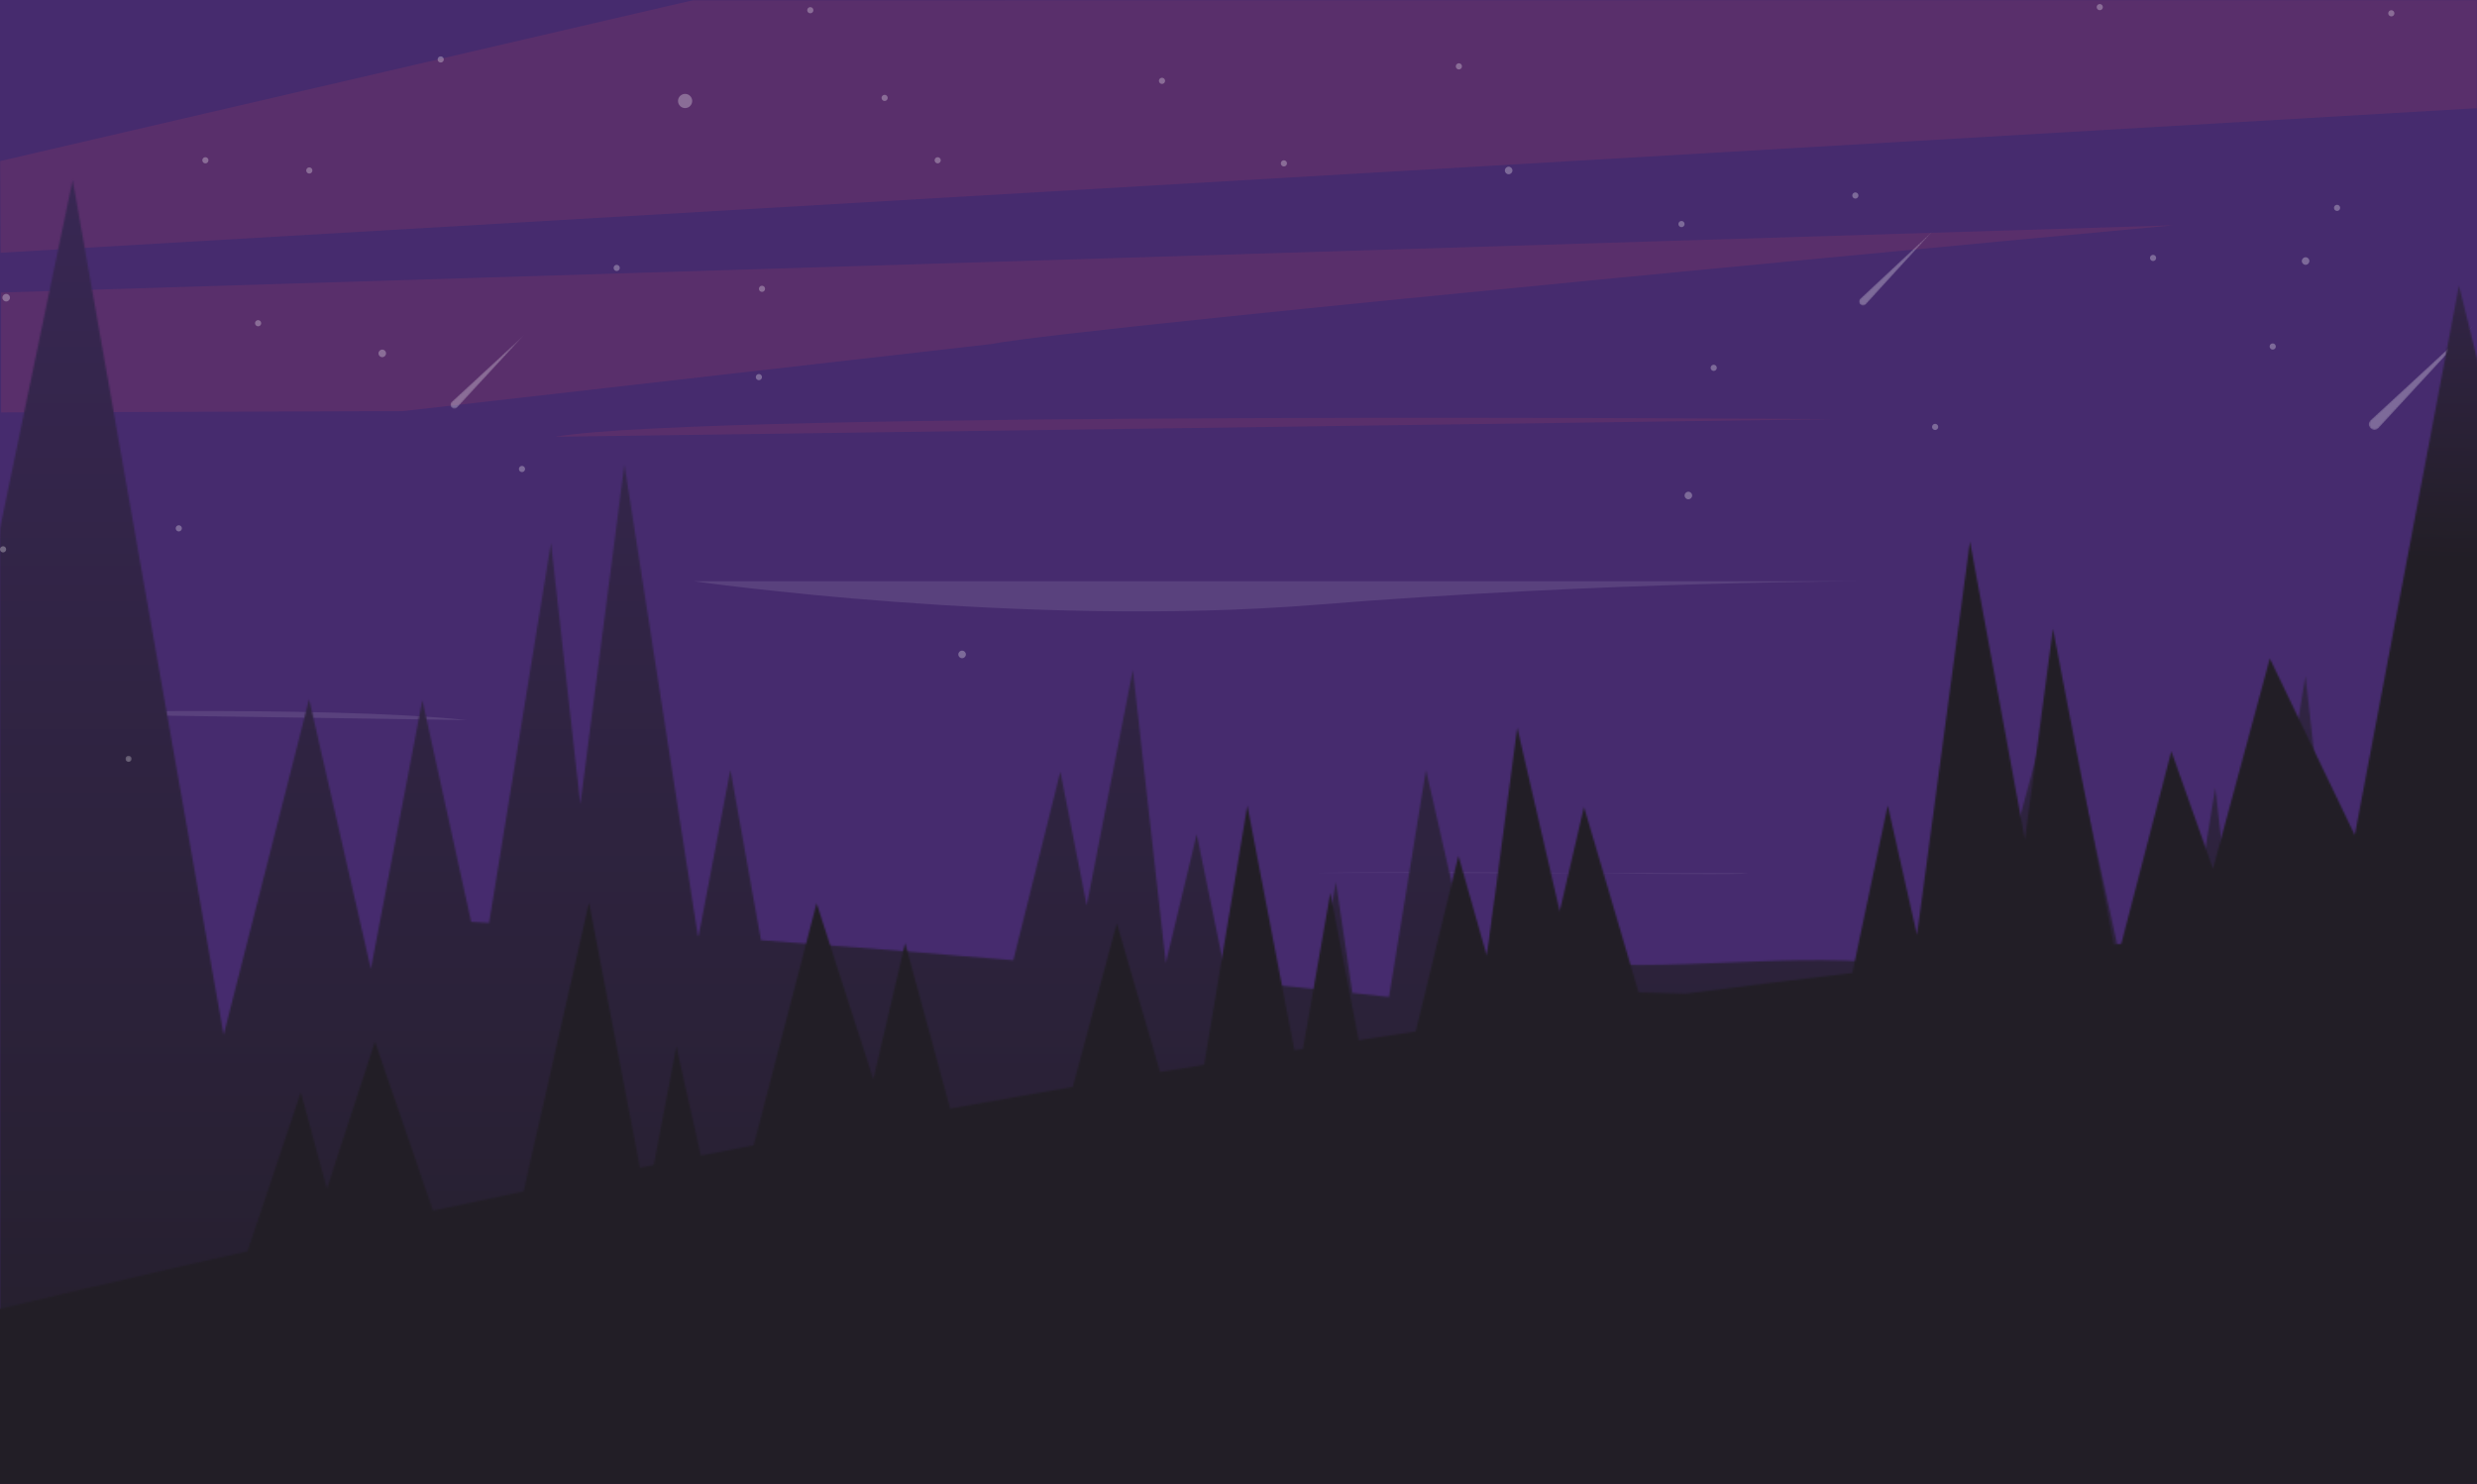 <?xml version="1.0" encoding="UTF-8"?>
<svg width="1440px" height="863px" viewBox="0 0 1440 863" version="1.1" xmlns="http://www.w3.org/2000/svg" xmlns:xlink="http://www.w3.org/1999/xlink">
    <rect x="0" y="0" width="1440" height="863" fill="#808080" stroke="none"/>
    <!-- Generator: sketchtool 57.1 (101010) - https://sketch.com -->
    <title>17732C85-038A-49AB-88FA-DF125F0F0792</title>
    <desc>Created with sketchtool.</desc>
    <defs>
        <rect id="path-1" x="0" y="0" width="1440" height="863"></rect>
        <polygon id="path-3" points="0.552 0.652 252.715 0.652 252.715 2 0.552 2"></polygon>
        <path d="M34.881,866.668 C15.617,866.668 0,845.955 0,820.418 L0.292,315.405 C23.064,205.716 44.251,104.668 44.251,104.668 L132,601.752 L181.701,406.555 L217.593,563.358 L247.539,407.129 L275.917,536.043 C279.38,536.235 282.853,536.44 286.321,536.631 L322.303,315.712 L339.375,467.605 L365.003,270.055 L407.692,544.111 L408.165,544.137 L426.612,447.526 L444.377,546.694 C493.2,550.209 542.118,554.094 591.081,558.343 L618.427,448.689 L633.755,526.469 L660.584,389.481 L679.743,559.935 L697.702,485.108 L715.177,569.892 C732.917,571.65 750.661,573.44 768.4,575.29 L778.596,512.693 L788.198,577.352 C795.299,578.105 802.404,578.878 809.505,579.644 L831.002,447.665 L857.634,564.697 C874.238,566.547 863.986,510.764 880.575,512.693 L892.829,481.804 L902.896,558.343 C974.068,566.78 1043.713,552.018 1114.357,561.724 L1142.654,423.203 L1162.741,524.81 L1198.548,393.444 L1232.881,549.375 C1246.599,551.397 1260.308,553.439 1273.991,555.507 L1289.872,458.017 L1301.298,559.656 C1305.797,560.343 1310.297,561.037 1314.797,561.724 L1342.278,392.989 L1362.075,569.124 C1419.4,578.203 1476.365,587.638 1532.847,597.41 L1564.439,496.709 L1584.685,590.215 L1599.28,526.475 L1612.73,611.51 C2018.959,684.545 2398.427,773.94 2715,866.668 L34.881,866.668 Z" id="path-5"></path>
        <linearGradient x1="31.83%" y1="103.076%" x2="31.83%" y2="55.664%" id="linearGradient-7">
            <stop stop-color="#241F2B" offset="0%"></stop>
            <stop stop-color="#3B2859" offset="100%"></stop>
        </linearGradient>
        <polygon id="path-8" points="0.176 0.359 3.766 0.359 3.766 3.955 0.176 3.955"></polygon>
        <path d="M1.058,56.345 C-0.227,57.63 -0.227,59.712 1.058,60.997 L1.058,60.997 C2.343,62.279 4.423,62.279 5.708,60.997 L5.708,60.997 L61.526,0.529 L1.058,56.345 Z" id="path-10"></path>
        <linearGradient x1="0.002%" y1="50.001%" x2="100.001%" y2="50.001%" id="linearGradient-12">
            <stop stop-color="#FFFFFF" offset="0%"></stop>
            <stop stop-color="#FFFFFF" offset="100%"></stop>
        </linearGradient>
        <path d="M1.434,40.642 C0.524,41.562 0.524,43.053 1.434,43.972 L1.434,43.972 C2.342,44.895 3.819,44.895 4.729,43.972 L4.729,43.972 L44.283,0.67 L1.434,40.642 Z" id="path-13"></path>
        <linearGradient x1="-0%" y1="50%" x2="99.997%" y2="50%" id="linearGradient-15">
            <stop stop-color="#FFFFFF" offset="0%"></stop>
            <stop stop-color="#FFFFFF" offset="100%"></stop>
        </linearGradient>
        <path d="M1.528,39.648 C0.618,40.558 0.618,42.032 1.528,42.943 L1.528,42.943 C2.436,43.853 3.913,43.853 4.823,42.943 L4.823,42.943 L44.375,0.096 L1.528,39.648 Z" id="path-16"></path>
        <linearGradient x1="-0.002%" y1="50.002%" x2="100%" y2="50.002%" id="linearGradient-18">
            <stop stop-color="#FFFFFF" offset="0%"></stop>
            <stop stop-color="#FFFFFF" offset="100%"></stop>
        </linearGradient>
        <path d="M1861,164.282 L1861,660.945 C1861,680.852 1846.622,697 1828.887,697 L0,697 C188.361,643.993 367.125,599.277 534.886,561.515 L565.88,469.038 L581.042,525.078 L608.981,439.622 L642.746,537.857 C660.413,534.087 677.965,530.378 695.366,526.762 L733.406,358.765 L763.06,512.928 C765.744,512.392 768.391,511.872 771.066,511.341 L784.2,442.372 L798.426,505.907 C808.712,503.878 818.942,501.889 829.122,499.917 L865.731,359.116 L898.698,461.528 L917.186,382.32 L943.381,478.551 C967.457,474.204 991.207,470.006 1014.627,465.963 L1040.267,370.834 L1065.416,457.325 C1074,455.893 1082.542,454.477 1091.029,453.081 L1116.146,302.39 L1143.507,444.639 C1145.163,444.381 1146.828,444.113 1148.475,443.851 L1164.394,353.084 L1180.882,438.813 C1192.007,437.103 1203.054,435.419 1213.995,433.781 L1238.869,331.58 L1255.403,389.912 L1273.047,257.033 L1297.738,363.823 L1311.854,303.189 L1343.609,411.01 L1371.093,411.751 C1404.422,407.394 1436.687,403.386 1467.842,399.698 L1488.449,302.282 L1505.442,377.628 L1536.238,148.831 L1568.196,322.226 L1584.482,199.525 L1619.82,383.252 C1621.274,383.108 1622.742,382.964 1624.187,382.819 L1653.314,270.791 L1677.509,339.079 L1710.558,216.842 L1759.949,319.537 L1820.528,0 C1820.528,0 1840.035,78.773 1861,164.282" id="path-19"></path>
        <linearGradient x1="69.242%" y1="69.135%" x2="70.043%" y2="51.755%" id="linearGradient-21">
            <stop stop-color="#221E26" offset="0%"></stop>
            <stop stop-color="#422A66" offset="100%"></stop>
        </linearGradient>
    </defs>
    <g id="Page-1" stroke="none" stroke-width="1" fill="none" fill-rule="evenodd">
        <g id="Desktop-HD" transform="translate(0, -2522)">
            <g id="Group-23" transform="translate(-391, 2522)">
                <g id="Group-51" transform="translate(391, 0)">
                    <mask id="mask-2" fill="white">
                        <use xlink:href="#path-1"></use>
                    </mask>
                    <use id="Mask" fill="#462B6E" xlink:href="#path-1"></use>
                    <g mask="url(#mask-2)">
                        <g transform="translate(-2, 0)">
                            <g id="Group-14" opacity="0.102" stroke="none" stroke-width="1" fill="none" fill-rule="evenodd" transform="translate(722, 254.5) scale(-1, 1) translate(-722, -254.5) translate(2, 0)">
                                <polygon id="Fill-1" fill="#FF5252" points="1440 93.667 1036.929 0.077 303.849 0 0 0 0 62.903 1439.715 146.957"></polygon>
                                <path d="M1205.625,239.034 L1439.39,239.801 L1439.39,170.089 L176.623,130.994 C176.623,130.994 811.305,189.674 864.063,200.08" id="Fill-3" fill="#FF5252"></path>
                                <path d="M374.561,243.717 C374.561,243.717 1028.578,238.652 1117.215,253.951" id="Fill-5" fill="#FF5252"></path>
                                <path d="M1036.711,337.947 C1036.711,337.947 845.147,365.358 675.083,351.653 C505.02,337.947 353.853,337.947 353.853,337.947" id="Fill-7" fill="#FFFFFF"></path>
                                <path d="M1435.806,414.758 C1435.806,414.758 1252.437,409.871 1168.683,418.667" id="Fill-9" fill="#FFFFFF"></path>
                                <g id="Group-13" transform="translate(423, 506.334)">
                                    <mask id="mask-4" fill="white">
                                        <use xlink:href="#path-3"></use>
                                    </mask>
                                    <g id="Clip-12"></g>
                                    <path d="M252.715,1.174 C139.34,-0.781 17.168,3.538 0.552,1.379" id="Fill-11" fill="#FFFFFF" mask="url(#mask-4)"></path>
                                </g>
                            </g>
                            <mask id="mask-6" fill="white">
                                <use xlink:href="#path-5"></use>
                            </mask>
                            <g id="Clip-50" stroke="none" fill="none"></g>
                            <path d="M2943.408,794 L31.592,794 C14.144,794 0,779.841 0,762.386 L0,-969.386 C0,-986.846 14.144,-1001 31.592,-1001 L2943.408,-1001 C2960.856,-1001 2975,-986.846 2975,-969.386 L2975,762.386 C2975,779.841 2960.856,794 2943.408,794" id="Fill-49" stroke="none" fill="url(#linearGradient-7)" fill-rule="evenodd" mask="url(#mask-6)"></path>
                        </g>
                    </g>
                </g>
                <g id="Group-80" opacity="0.3" transform="translate(391, 2)">
                    <g id="Group-70">
                        <path d="M983.728,286.105 C983.728,287.322 982.745,288.308 981.528,288.308 C980.313,288.308 979.33,287.322 979.33,286.105 C979.33,284.889 980.313,283.903 981.528,283.903 C982.745,283.903 983.728,284.889 983.728,286.105" id="Fill-1" fill="#FFFFFF"></path>
                        <path d="M224.426,203.465 C224.426,204.681 223.441,205.668 222.226,205.668 C221.014,205.668 220.029,204.681 220.029,203.465 C220.029,202.249 221.014,201.262 222.226,201.262 C223.441,201.262 224.426,202.249 224.426,203.465" id="Fill-3" fill="#FFFFFF"></path>
                        <path d="M879.253,97.118 C879.253,98.334 878.27,99.32 877.053,99.32 C875.84,99.32 874.855,98.334 874.855,97.118 C874.855,95.901 875.84,94.915 877.053,94.915 C878.27,94.915 879.253,95.901 879.253,97.118" id="Fill-5" fill="#FFFFFF"></path>
                        <path d="M5.791,171.082 C5.791,172.298 4.806,173.284 3.591,173.284 C2.376,173.284 1.394,172.298 1.394,171.082 C1.394,169.865 2.376,168.879 3.591,168.879 C4.806,168.879 5.791,169.865 5.791,171.082" id="Fill-7" fill="#FFFFFF"></path>
                        <path d="M561.512,378.503 C561.512,379.72 560.529,380.706 559.312,380.706 C558.099,380.706 557.114,379.72 557.114,378.503 C557.114,377.287 558.099,376.301 559.312,376.301 C560.529,376.301 561.512,377.287 561.512,378.503" id="Fill-9" fill="#FFFFFF"></path>
                        <path d="M402.413,56.722 C402.413,59.002 400.566,60.85 398.287,60.85 C396.01,60.85 394.164,59.002 394.164,56.722 C394.164,54.443 396.01,52.592 398.287,52.592 C400.566,52.592 402.413,54.443 402.413,56.722" id="Fill-11" fill="#FFFFFF"></path>
                        <path d="M1342.554,149.772 C1342.554,150.989 1341.572,151.975 1340.354,151.975 C1339.142,151.975 1338.157,150.989 1338.157,149.772 C1338.157,148.556 1339.142,147.57 1340.354,147.57 C1341.572,147.57 1342.554,148.556 1342.554,149.772" id="Fill-13" fill="#FFFFFF"></path>
                        <path d="M677.323,44.999 C677.323,45.992 676.518,46.797 675.526,46.797 C674.536,46.797 673.732,45.992 673.732,44.999 C673.732,44.005 674.536,43.2 675.526,43.2 C676.518,43.2 677.323,44.005 677.323,44.999" id="Fill-15" fill="#FFFFFF"></path>
                        <path d="M1080.406,111.673 C1080.406,112.667 1079.602,113.472 1078.61,113.472 C1077.617,113.472 1076.815,112.667 1076.815,111.673 C1076.815,110.68 1077.617,109.874 1078.61,109.874 C1079.602,109.874 1080.406,110.68 1080.406,111.673" id="Fill-17" fill="#FFFFFF"></path>
                        <path d="M151.847,185.927 C151.847,186.921 151.043,187.726 150.05,187.726 C149.06,187.726 148.256,186.921 148.256,185.927 C148.256,184.934 149.06,184.129 150.05,184.129 C151.043,184.129 151.847,184.934 151.847,185.927" id="Fill-19" fill="#FFFFFF"></path>
                        <path d="M105.731,305.197 C105.731,306.188 104.927,306.996 103.934,306.996 C102.945,306.996 102.14,306.188 102.14,305.197 C102.14,304.204 102.945,303.399 103.934,303.399 C104.927,303.399 105.731,304.204 105.731,305.197" id="Fill-21" fill="#FFFFFF"></path>
                        <path d="M305.247,270.686 C305.247,271.68 304.443,272.485 303.45,272.485 C302.461,272.485 301.656,271.68 301.656,270.686 C301.656,269.695 302.461,268.887 303.45,268.887 C304.443,268.887 305.247,269.695 305.247,270.686" id="Fill-23" fill="#FFFFFF"></path>
                        <path d="M1126.782,246.222 C1126.782,247.213 1125.978,248.02 1124.985,248.02 C1123.993,248.02 1123.191,247.213 1123.191,246.222 C1123.191,245.228 1123.993,244.423 1124.985,244.423 C1125.978,244.423 1126.782,245.228 1126.782,246.222" id="Fill-25" fill="#FFFFFF"></path>
                        <path d="M3.592,317.39 C3.592,318.384 2.788,319.189 1.795,319.189 C0.805,319.189 0.001,318.384 0.001,317.39 C0.001,316.399 0.805,315.591 1.795,315.591 C2.788,315.591 3.592,316.399 3.592,317.39" id="Fill-27" fill="#FFFFFF"></path>
                        <path d="M258.004,32.56 C258.004,33.554 257.2,34.359 256.207,34.359 C255.217,34.359 254.413,33.554 254.413,32.56 C254.413,31.567 255.217,30.761 256.207,30.761 C257.2,30.761 258.004,31.567 258.004,32.56" id="Fill-29" fill="#FFFFFF"></path>
                        <path d="M121.194,91.191 C121.194,92.185 120.389,92.99 119.397,92.99 C118.407,92.99 117.603,92.185 117.603,91.191 C117.603,90.198 118.407,89.392 119.397,89.392 C120.389,89.392 121.194,90.198 121.194,91.191" id="Fill-31" fill="#FFFFFF"></path>
                        <g id="Group-35" transform="translate(72.769, 437.045)">
                            <mask id="mask-9" fill="white">
                                <use xlink:href="#path-8"></use>
                            </mask>
                            <g id="Clip-34"></g>
                            <path d="M3.766,2.158 C3.766,3.149 2.962,3.957 1.97,3.957 C0.98,3.957 0.176,3.149 0.176,2.158 C0.176,1.164 0.98,0.359 1.97,0.359 C2.962,0.359 3.766,1.164 3.766,2.158" id="Fill-33" fill="#FFFFFF" mask="url(#mask-9)"></path>
                        </g>
                        <path d="M181.609,97.118 C181.609,98.111 180.805,98.916 179.813,98.916 C178.823,98.916 178.019,98.111 178.019,97.118 C178.019,96.124 178.823,95.319 179.813,95.319 C180.805,95.319 181.609,96.124 181.609,97.118" id="Fill-36" fill="#FFFFFF"></path>
                        <path d="M472.868,3.933 C472.868,4.927 472.063,5.732 471.071,5.732 C470.081,5.732 469.274,4.927 469.274,3.933 C469.274,2.94 470.081,2.134 471.071,2.134 C472.063,2.134 472.868,2.94 472.868,3.933" id="Fill-38" fill="#FFFFFF"></path>
                        <path d="M546.922,91.191 C546.922,92.185 546.117,92.99 545.125,92.99 C544.135,92.99 543.331,92.185 543.331,91.191 C543.331,90.198 544.135,89.392 545.125,89.392 C546.117,89.392 546.922,90.198 546.922,91.191" id="Fill-40" fill="#FFFFFF"></path>
                        <path d="M998.062,211.869 C998.062,212.863 997.257,213.668 996.265,213.668 C995.273,213.668 994.471,212.863 994.471,211.869 C994.471,210.876 995.273,210.07 996.265,210.07 C997.257,210.07 998.062,210.876 998.062,211.869" id="Fill-42" fill="#FFFFFF"></path>
                        <path d="M442.981,217.262 C442.981,218.255 442.176,219.061 441.184,219.061 C440.194,219.061 439.39,218.255 439.39,217.262 C439.39,216.271 440.194,215.463 441.184,215.463 C442.176,215.463 442.981,216.271 442.981,217.262" id="Fill-44" fill="#FFFFFF"></path>
                        <path d="M1422.033,354.34 C1422.033,355.331 1421.228,356.139 1420.236,356.139 C1419.246,356.139 1418.442,355.331 1418.442,354.34 C1418.442,353.347 1419.246,352.541 1420.236,352.541 C1421.228,352.541 1422.033,353.347 1422.033,354.34" id="Fill-46" fill="#FFFFFF"></path>
                        <path d="M1391.99,5.731 C1391.99,6.724 1391.185,7.529 1390.191,7.529 C1389.201,7.529 1388.396,6.724 1388.396,5.731 C1388.396,4.737 1389.201,3.932 1390.191,3.932 C1391.185,3.932 1391.99,4.737 1391.99,5.731" id="Fill-48" fill="#FFFFFF"></path>
                        <path d="M1323.037,199.466 C1323.037,200.459 1322.232,201.264 1321.24,201.264 C1320.248,201.264 1319.443,200.459 1319.443,199.466 C1319.443,198.475 1320.248,197.667 1321.24,197.667 C1322.232,197.667 1323.037,198.475 1323.037,199.466" id="Fill-50" fill="#FFFFFF"></path>
                        <path d="M1253.472,147.975 C1253.472,148.968 1252.668,149.773 1251.675,149.773 C1250.685,149.773 1249.881,148.968 1249.881,147.975 C1249.881,146.984 1250.685,146.176 1251.675,146.176 C1252.668,146.176 1253.472,146.984 1253.472,147.975" id="Fill-52" fill="#FFFFFF"></path>
                        <path d="M1360.446,118.864 C1360.446,119.857 1359.642,120.662 1358.649,120.662 C1357.659,120.662 1356.855,119.857 1356.855,118.864 C1356.855,117.87 1357.659,117.065 1358.649,117.065 C1359.642,117.065 1360.446,117.87 1360.446,118.864" id="Fill-54" fill="#FFFFFF"></path>
                        <path d="M1222.494,2.136 C1222.494,3.129 1221.689,3.934 1220.697,3.934 C1219.705,3.934 1218.903,3.129 1218.903,2.136 C1218.903,1.142 1219.705,0.337 1220.697,0.337 C1221.689,0.337 1222.494,1.142 1222.494,2.136" id="Fill-56" fill="#FFFFFF"></path>
                        <path d="M849.918,36.583 C849.918,37.576 849.114,38.381 848.119,38.381 C847.129,38.381 846.325,37.576 846.325,36.583 C846.325,35.589 847.129,34.784 848.119,34.784 C849.114,34.784 849.918,35.589 849.918,36.583" id="Fill-58" fill="#FFFFFF"></path>
                        <path d="M748.188,92.989 C748.188,93.982 747.384,94.787 746.392,94.787 C745.399,94.787 744.597,93.982 744.597,92.989 C744.597,91.995 745.399,91.19 746.392,91.19 C747.384,91.19 748.188,91.995 748.188,92.989" id="Fill-60" fill="#FFFFFF"></path>
                        <path d="M979.329,128.273 C979.329,129.264 978.525,130.072 977.533,130.072 C976.543,130.072 975.738,129.264 975.738,128.273 C975.738,127.28 976.543,126.474 977.533,126.474 C978.525,126.474 979.329,127.28 979.329,128.273" id="Fill-62" fill="#FFFFFF"></path>
                        <path d="M516.08,54.925 C516.08,55.916 515.275,56.723 514.283,56.723 C513.293,56.723 512.486,55.916 512.486,54.925 C512.486,53.931 513.293,53.126 514.283,53.126 C515.275,53.126 516.08,53.931 516.08,54.925" id="Fill-64" fill="#FFFFFF"></path>
                        <path d="M360.31,153.773 C360.31,154.764 359.505,155.571 358.513,155.571 C357.523,155.571 356.719,154.764 356.719,153.773 C356.719,152.779 357.523,151.974 358.513,151.974 C359.505,151.974 360.31,152.779 360.31,153.773" id="Fill-66" fill="#FFFFFF"></path>
                        <path d="M444.776,165.926 C444.776,166.919 443.972,167.724 442.98,167.724 C441.99,167.724 441.185,166.919 441.185,165.926 C441.185,164.935 441.99,164.127 442.98,164.127 C443.972,164.127 444.776,164.935 444.776,165.926" id="Fill-68" fill="#FFFFFF"></path>
                    </g>
                    <g id="Group-73" transform="translate(1377, 186)">
                        <mask id="mask-11" fill="white">
                            <use xlink:href="#path-10"></use>
                        </mask>
                        <g id="Clip-72"></g>
                        <path d="M1.058,56.345 C-0.227,57.63 -0.227,59.712 1.058,60.997 L1.058,60.997 C2.343,62.279 4.423,62.279 5.708,60.997 L5.708,60.997 L61.526,0.529 L1.058,56.345 Z" id="Fill-71" fill="url(#linearGradient-12)" mask="url(#mask-11)"></path>
                    </g>
                    <g id="Group-76" transform="translate(1080, 131)">
                        <mask id="mask-14" fill="white">
                            <use xlink:href="#path-13"></use>
                        </mask>
                        <g id="Clip-75"></g>
                        <path d="M1.434,40.642 C0.524,41.562 0.524,43.053 1.434,43.972 L1.434,43.972 C2.342,44.895 3.819,44.895 4.729,43.972 L4.729,43.972 L44.283,0.67 L1.434,40.642 Z" id="Fill-74" fill="url(#linearGradient-15)" mask="url(#mask-14)"></path>
                    </g>
                    <g id="Group-79" transform="translate(261, 192)">
                        <mask id="mask-17" fill="white">
                            <use xlink:href="#path-16"></use>
                        </mask>
                        <g id="Clip-78"></g>
                        <path d="M1.528,39.648 C0.618,40.558 0.618,42.032 1.528,42.943 L1.528,42.943 C2.436,43.853 3.913,43.853 4.823,42.943 L4.823,42.943 L44.375,0.096 L1.528,39.648 Z" id="Fill-77" fill="url(#linearGradient-18)" mask="url(#mask-17)"></path>
                    </g>
                </g>
                <g id="Group-54" transform="translate(0, 166)">
                    <mask id="mask-20" fill="white">
                        <use xlink:href="#path-19"></use>
                    </mask>
                    <g id="Clip-53"></g>
                    <path d="M1828.877,697 L-1131.877,697 C-1149.618,697 -1164,682.621 -1164,664.893 L-1164,-1093.893 C-1164,-1111.625 -1149.618,-1126 -1131.877,-1126 L1828.877,-1126 C1846.618,-1126 1861,-1111.625 1861,-1093.893 L1861,664.893 C1861,682.621 1846.618,697 1828.877,697" id="Fill-52" fill="url(#linearGradient-21)" mask="url(#mask-20)"></path>
                </g>
            </g>
        </g>
    </g>
</svg>